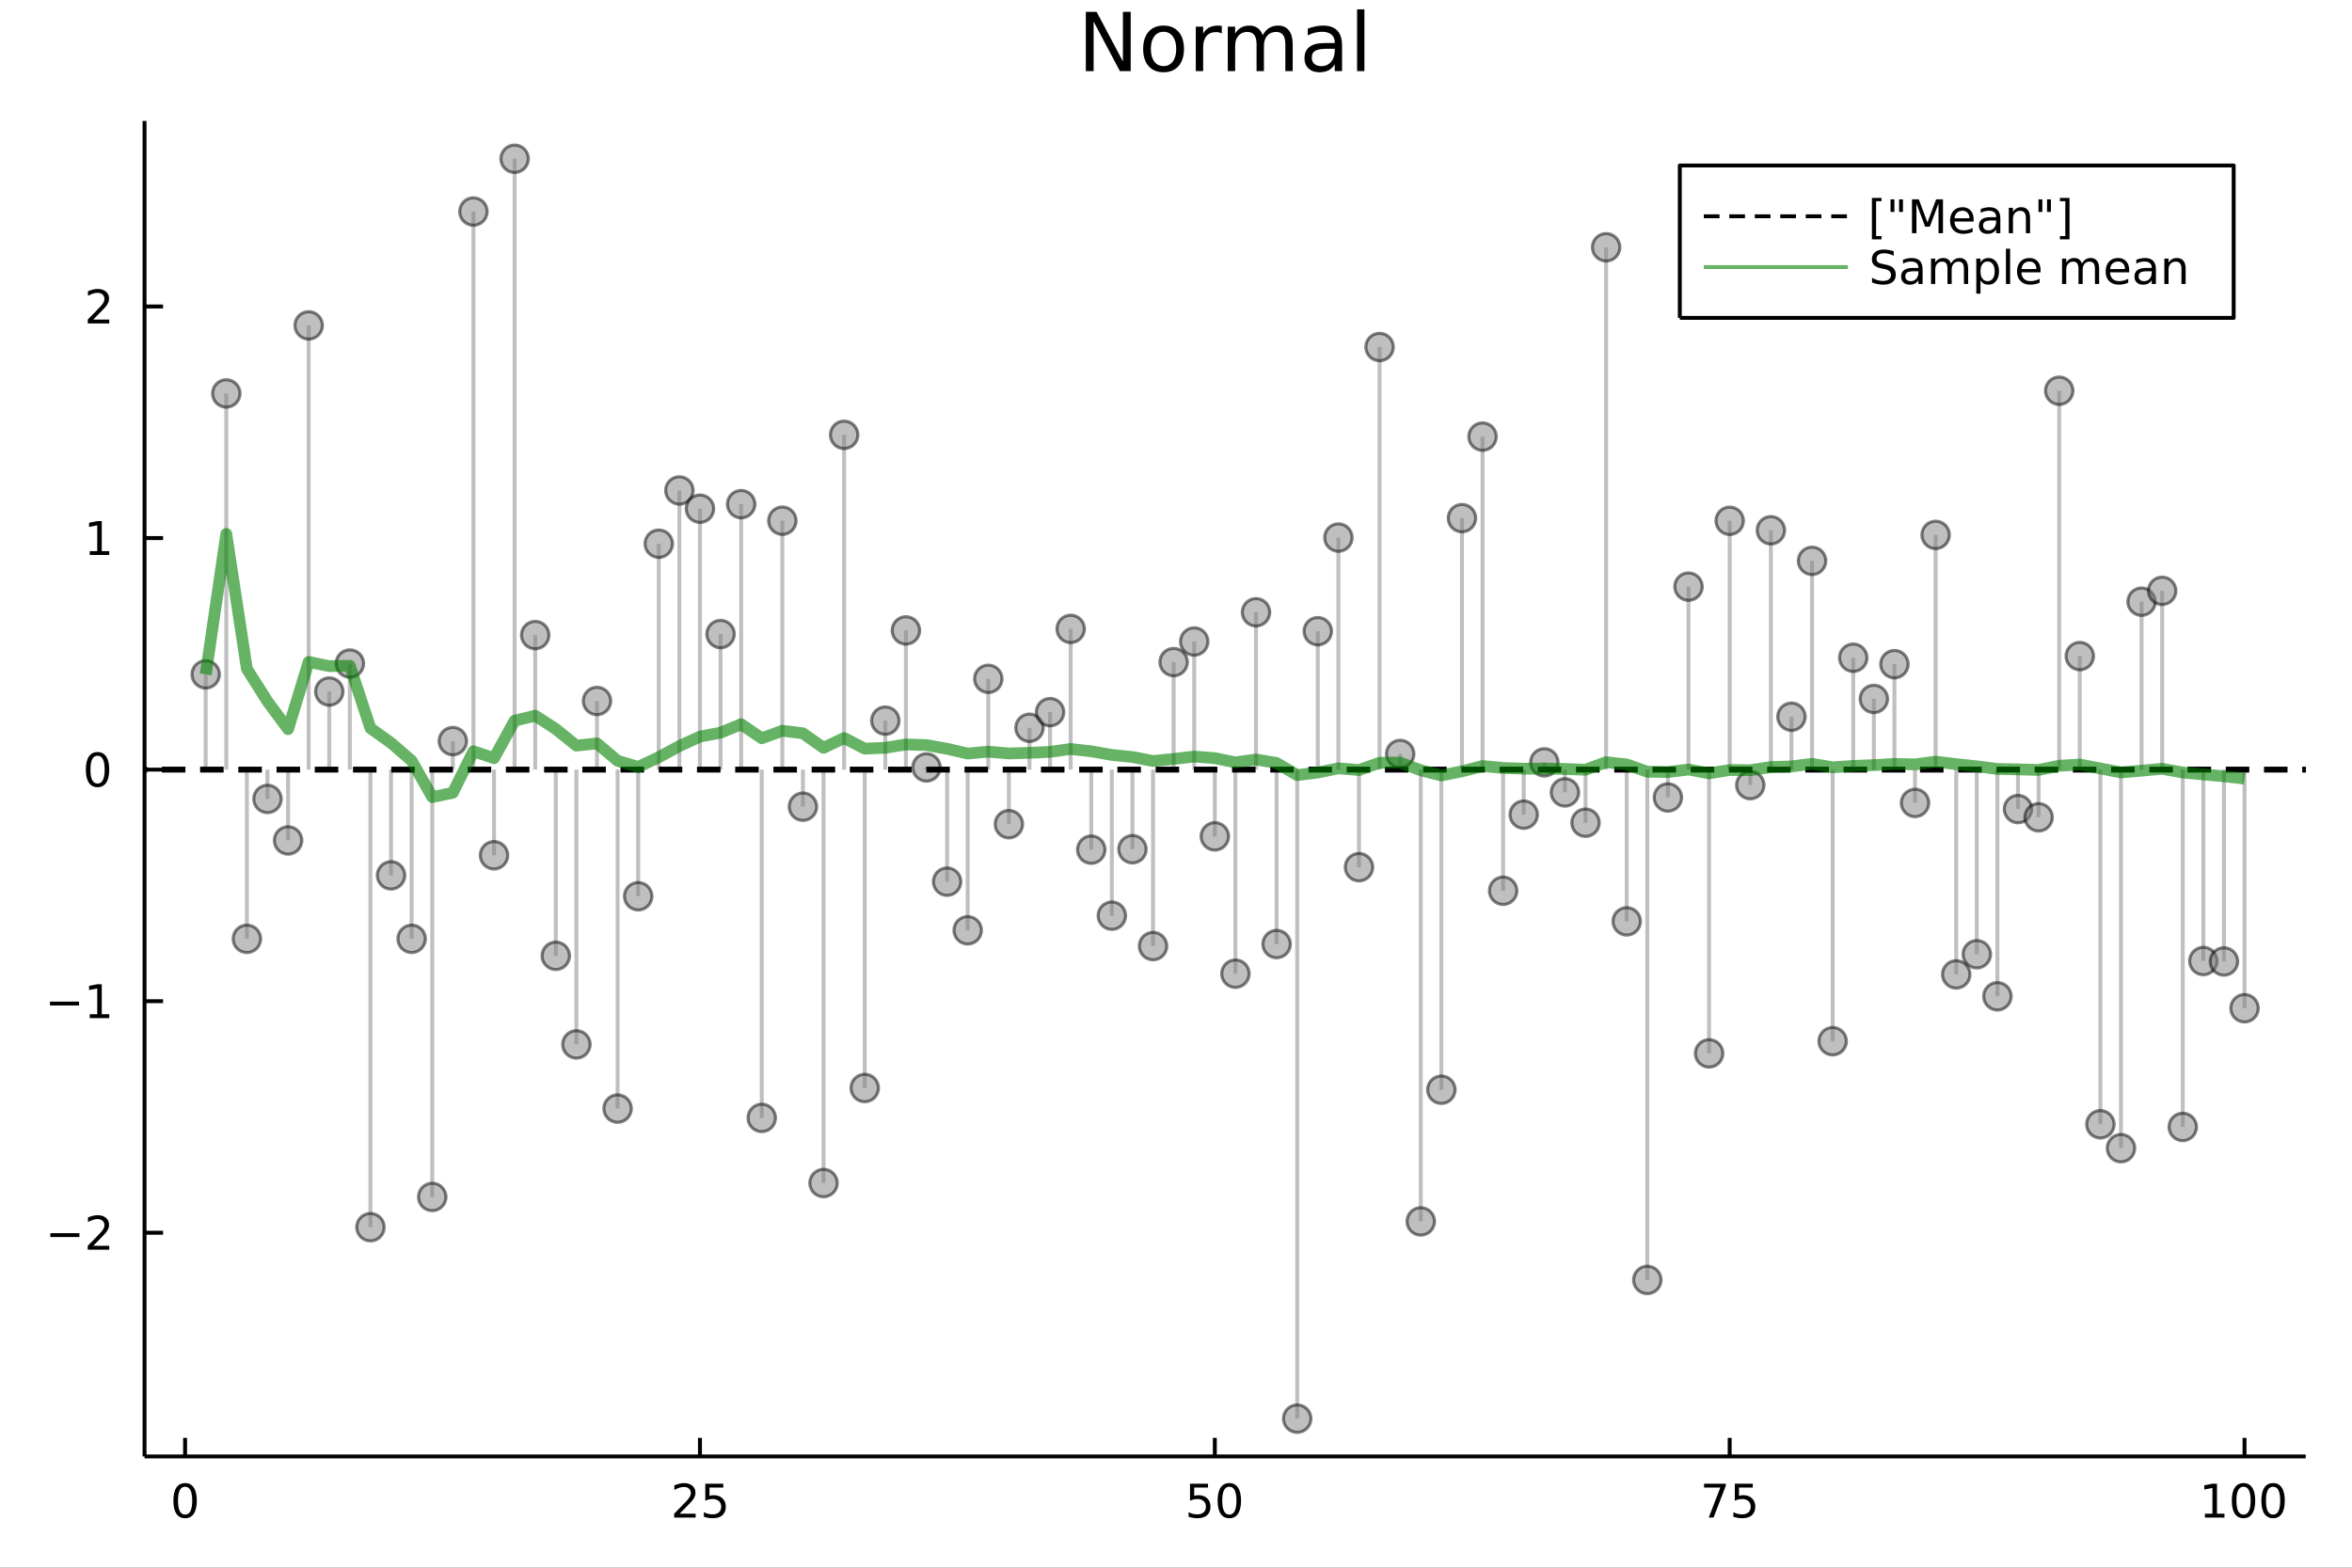 <?xml version="1.0" encoding="utf-8"?>
<svg xmlns="http://www.w3.org/2000/svg" xmlns:xlink="http://www.w3.org/1999/xlink" width="600" height="400" viewBox="0 0 2400 1600">
<rect x="0" y="0" width="2400" height="1600" fill="#333333" stroke="none"/>
<defs>
  <clipPath id="clip580">
    <rect x="0" y="0" width="2400" height="1600"/>
  </clipPath>
</defs>
<path clip-path="url(#clip580)" d="
M0 1600 L2400 1600 L2400 0 L0 0  Z
  " fill="#ffffff" fill-rule="evenodd" fill-opacity="1"/>
<defs>
  <clipPath id="clip581">
    <rect x="480" y="0" width="1681" height="1600"/>
  </clipPath>
</defs>
<path clip-path="url(#clip580)" d="
M147.478 1486.45 L2352.76 1486.45 L2352.76 123.472 L147.478 123.472  Z
  " fill="#ffffff" fill-rule="evenodd" fill-opacity="1"/>
<defs>
  <clipPath id="clip582">
    <rect x="147" y="123" width="2206" height="1364"/>
  </clipPath>
</defs>
<polyline clip-path="url(#clip580)" style="stroke:#000000; stroke-linecap:butt; stroke-linejoin:round; stroke-width:4; stroke-opacity:1; fill:none" points="
  147.478,1486.45 2352.76,1486.45 
  "/>
<polyline clip-path="url(#clip580)" style="stroke:#000000; stroke-linecap:butt; stroke-linejoin:round; stroke-width:4; stroke-opacity:1; fill:none" points="
  188.877,1486.45 188.877,1467.55 
  "/>
<polyline clip-path="url(#clip580)" style="stroke:#000000; stroke-linecap:butt; stroke-linejoin:round; stroke-width:4; stroke-opacity:1; fill:none" points="
  714.243,1486.45 714.243,1467.55 
  "/>
<polyline clip-path="url(#clip580)" style="stroke:#000000; stroke-linecap:butt; stroke-linejoin:round; stroke-width:4; stroke-opacity:1; fill:none" points="
  1239.61,1486.45 1239.61,1467.55 
  "/>
<polyline clip-path="url(#clip580)" style="stroke:#000000; stroke-linecap:butt; stroke-linejoin:round; stroke-width:4; stroke-opacity:1; fill:none" points="
  1764.98,1486.45 1764.98,1467.55 
  "/>
<polyline clip-path="url(#clip580)" style="stroke:#000000; stroke-linecap:butt; stroke-linejoin:round; stroke-width:4; stroke-opacity:1; fill:none" points="
  2290.34,1486.45 2290.34,1467.55 
  "/>
<path clip-path="url(#clip580)" d="M188.877 1517.37 Q185.266 1517.37 183.437 1520.93 Q181.631 1524.47 181.631 1531.6 Q181.631 1538.71 183.437 1542.27 Q185.266 1545.82 188.877 1545.82 Q192.511 1545.82 194.317 1542.27 Q196.145 1538.71 196.145 1531.6 Q196.145 1524.47 194.317 1520.93 Q192.511 1517.37 188.877 1517.37 M188.877 1513.66 Q194.687 1513.66 197.742 1518.27 Q200.821 1522.85 200.821 1531.6 Q200.821 1540.33 197.742 1544.94 Q194.687 1549.52 188.877 1549.52 Q183.067 1549.52 179.988 1544.94 Q176.932 1540.33 176.932 1531.6 Q176.932 1522.85 179.988 1518.27 Q183.067 1513.66 188.877 1513.66 Z" fill="#000000" fill-rule="evenodd" fill-opacity="1" /><path clip-path="url(#clip580)" d="M693.514 1544.91 L709.833 1544.91 L709.833 1548.85 L687.889 1548.85 L687.889 1544.91 Q690.551 1542.16 695.134 1537.53 Q699.741 1532.88 700.921 1531.53 Q703.167 1529.01 704.046 1527.27 Q704.949 1525.51 704.949 1523.82 Q704.949 1521.07 703.005 1519.33 Q701.084 1517.6 697.982 1517.6 Q695.783 1517.6 693.329 1518.36 Q690.898 1519.13 688.121 1520.68 L688.121 1515.95 Q690.945 1514.82 693.398 1514.24 Q695.852 1513.66 697.889 1513.66 Q703.259 1513.66 706.454 1516.35 Q709.648 1519.03 709.648 1523.52 Q709.648 1525.65 708.838 1527.57 Q708.051 1529.47 705.945 1532.07 Q705.366 1532.74 702.264 1535.95 Q699.162 1539.15 693.514 1544.91 Z" fill="#000000" fill-rule="evenodd" fill-opacity="1" /><path clip-path="url(#clip580)" d="M719.695 1514.29 L738.051 1514.29 L738.051 1518.22 L723.977 1518.22 L723.977 1526.7 Q724.995 1526.35 726.014 1526.19 Q727.032 1526 728.051 1526 Q733.838 1526 737.218 1529.17 Q740.597 1532.34 740.597 1537.76 Q740.597 1543.34 737.125 1546.44 Q733.653 1549.52 727.333 1549.52 Q725.157 1549.52 722.889 1549.15 Q720.644 1548.78 718.236 1548.04 L718.236 1543.34 Q720.32 1544.47 722.542 1545.03 Q724.764 1545.58 727.241 1545.58 Q731.245 1545.58 733.583 1543.48 Q735.921 1541.37 735.921 1537.76 Q735.921 1534.15 733.583 1532.04 Q731.245 1529.94 727.241 1529.94 Q725.366 1529.94 723.491 1530.35 Q721.639 1530.77 719.695 1531.65 L719.695 1514.29 Z" fill="#000000" fill-rule="evenodd" fill-opacity="1" /><path clip-path="url(#clip580)" d="M1214.31 1514.29 L1232.67 1514.29 L1232.67 1518.22 L1218.59 1518.22 L1218.59 1526.7 Q1219.61 1526.35 1220.63 1526.19 Q1221.65 1526 1222.67 1526 Q1228.45 1526 1231.83 1529.17 Q1235.21 1532.34 1235.21 1537.76 Q1235.21 1543.34 1231.74 1546.44 Q1228.27 1549.52 1221.95 1549.52 Q1219.77 1549.52 1217.5 1549.15 Q1215.26 1548.78 1212.85 1548.04 L1212.85 1543.34 Q1214.93 1544.47 1217.16 1545.03 Q1219.38 1545.58 1221.86 1545.58 Q1225.86 1545.58 1228.2 1543.48 Q1230.54 1541.37 1230.54 1537.76 Q1230.54 1534.15 1228.2 1532.04 Q1225.86 1529.94 1221.86 1529.94 Q1219.98 1529.94 1218.11 1530.35 Q1216.25 1530.77 1214.31 1531.65 L1214.31 1514.29 Z" fill="#000000" fill-rule="evenodd" fill-opacity="1" /><path clip-path="url(#clip580)" d="M1254.42 1517.37 Q1250.81 1517.37 1248.98 1520.93 Q1247.18 1524.47 1247.18 1531.6 Q1247.18 1538.71 1248.98 1542.27 Q1250.81 1545.82 1254.42 1545.82 Q1258.06 1545.82 1259.86 1542.27 Q1261.69 1538.71 1261.69 1531.6 Q1261.69 1524.47 1259.86 1520.93 Q1258.06 1517.37 1254.42 1517.37 M1254.42 1513.66 Q1260.23 1513.66 1263.29 1518.27 Q1266.37 1522.85 1266.37 1531.6 Q1266.37 1540.33 1263.29 1544.94 Q1260.23 1549.52 1254.42 1549.52 Q1248.61 1549.52 1245.54 1544.94 Q1242.48 1540.33 1242.48 1531.6 Q1242.48 1522.85 1245.54 1518.27 Q1248.61 1513.66 1254.42 1513.66 Z" fill="#000000" fill-rule="evenodd" fill-opacity="1" /><path clip-path="url(#clip580)" d="M1738.83 1514.29 L1761.05 1514.29 L1761.05 1516.28 L1748.51 1548.85 L1743.62 1548.85 L1755.43 1518.22 L1738.83 1518.22 L1738.83 1514.29 Z" fill="#000000" fill-rule="evenodd" fill-opacity="1" /><path clip-path="url(#clip580)" d="M1770.22 1514.29 L1788.58 1514.29 L1788.58 1518.22 L1774.5 1518.22 L1774.5 1526.7 Q1775.52 1526.35 1776.54 1526.19 Q1777.56 1526 1778.58 1526 Q1784.36 1526 1787.74 1529.17 Q1791.12 1532.34 1791.12 1537.76 Q1791.12 1543.34 1787.65 1546.44 Q1784.18 1549.52 1777.86 1549.52 Q1775.68 1549.52 1773.41 1549.15 Q1771.17 1548.78 1768.76 1548.04 L1768.76 1543.34 Q1770.84 1544.47 1773.07 1545.03 Q1775.29 1545.58 1777.77 1545.58 Q1781.77 1545.58 1784.11 1543.48 Q1786.45 1541.37 1786.45 1537.76 Q1786.45 1534.15 1784.11 1532.04 Q1781.77 1529.94 1777.77 1529.94 Q1775.89 1529.94 1774.02 1530.35 Q1772.16 1530.77 1770.22 1531.65 L1770.22 1514.29 Z" fill="#000000" fill-rule="evenodd" fill-opacity="1" /><path clip-path="url(#clip580)" d="M2249.95 1544.91 L2257.59 1544.91 L2257.59 1518.55 L2249.28 1520.21 L2249.28 1515.95 L2257.54 1514.29 L2262.22 1514.29 L2262.22 1544.91 L2269.86 1544.91 L2269.86 1548.85 L2249.95 1548.85 L2249.95 1544.91 Z" fill="#000000" fill-rule="evenodd" fill-opacity="1" /><path clip-path="url(#clip580)" d="M2289.3 1517.37 Q2285.69 1517.37 2283.86 1520.93 Q2282.06 1524.47 2282.06 1531.6 Q2282.06 1538.71 2283.86 1542.27 Q2285.69 1545.82 2289.3 1545.82 Q2292.93 1545.82 2294.74 1542.27 Q2296.57 1538.71 2296.57 1531.6 Q2296.57 1524.47 2294.74 1520.93 Q2292.93 1517.37 2289.3 1517.37 M2289.3 1513.66 Q2295.11 1513.66 2298.17 1518.27 Q2301.25 1522.85 2301.25 1531.6 Q2301.25 1540.33 2298.17 1544.94 Q2295.11 1549.52 2289.3 1549.52 Q2283.49 1549.52 2280.41 1544.94 Q2277.36 1540.33 2277.36 1531.6 Q2277.36 1522.85 2280.41 1518.27 Q2283.49 1513.66 2289.3 1513.66 Z" fill="#000000" fill-rule="evenodd" fill-opacity="1" /><path clip-path="url(#clip580)" d="M2319.46 1517.37 Q2315.85 1517.37 2314.02 1520.93 Q2312.22 1524.47 2312.22 1531.6 Q2312.22 1538.71 2314.02 1542.27 Q2315.85 1545.82 2319.46 1545.82 Q2323.1 1545.82 2324.9 1542.27 Q2326.73 1538.71 2326.73 1531.6 Q2326.73 1524.47 2324.9 1520.93 Q2323.1 1517.37 2319.46 1517.37 M2319.46 1513.66 Q2325.27 1513.66 2328.33 1518.27 Q2331.41 1522.85 2331.41 1531.6 Q2331.41 1540.33 2328.33 1544.94 Q2325.27 1549.52 2319.46 1549.52 Q2313.65 1549.52 2310.57 1544.94 Q2307.52 1540.33 2307.52 1531.6 Q2307.52 1522.85 2310.57 1518.27 Q2313.65 1513.66 2319.46 1513.66 Z" fill="#000000" fill-rule="evenodd" fill-opacity="1" /><polyline clip-path="url(#clip580)" style="stroke:#000000; stroke-linecap:butt; stroke-linejoin:round; stroke-width:4; stroke-opacity:1; fill:none" points="
  147.478,1486.45 147.478,123.472 
  "/>
<polyline clip-path="url(#clip580)" style="stroke:#000000; stroke-linecap:butt; stroke-linejoin:round; stroke-width:4; stroke-opacity:1; fill:none" points="
  147.478,1258.15 166.376,1258.15 
  "/>
<polyline clip-path="url(#clip580)" style="stroke:#000000; stroke-linecap:butt; stroke-linejoin:round; stroke-width:4; stroke-opacity:1; fill:none" points="
  147.478,1021.81 166.376,1021.81 
  "/>
<polyline clip-path="url(#clip580)" style="stroke:#000000; stroke-linecap:butt; stroke-linejoin:round; stroke-width:4; stroke-opacity:1; fill:none" points="
  147.478,785.479 166.376,785.479 
  "/>
<polyline clip-path="url(#clip580)" style="stroke:#000000; stroke-linecap:butt; stroke-linejoin:round; stroke-width:4; stroke-opacity:1; fill:none" points="
  147.478,549.145 166.376,549.145 
  "/>
<polyline clip-path="url(#clip580)" style="stroke:#000000; stroke-linecap:butt; stroke-linejoin:round; stroke-width:4; stroke-opacity:1; fill:none" points="
  147.478,312.811 166.376,312.811 
  "/>
<path clip-path="url(#clip580)" d="M51.362 1258.6 L81.038 1258.6 L81.038 1262.53 L51.362 1262.53 L51.362 1258.6 Z" fill="#000000" fill-rule="evenodd" fill-opacity="1" /><path clip-path="url(#clip580)" d="M95.159 1271.49 L111.478 1271.49 L111.478 1275.43 L89.534 1275.43 L89.534 1271.49 Q92.196 1268.74 96.779 1264.11 Q101.385 1259.46 102.566 1258.11 Q104.811 1255.59 105.691 1253.85 Q106.594 1252.09 106.594 1250.4 Q106.594 1247.65 104.649 1245.91 Q102.728 1244.18 99.626 1244.18 Q97.427 1244.18 94.973 1244.94 Q92.543 1245.71 89.765 1247.26 L89.765 1242.53 Q92.589 1241.4 95.043 1240.82 Q97.496 1240.24 99.534 1240.24 Q104.904 1240.24 108.098 1242.93 Q111.293 1245.61 111.293 1250.1 Q111.293 1252.23 110.483 1254.15 Q109.696 1256.05 107.589 1258.64 Q107.01 1259.32 103.909 1262.53 Q100.807 1265.73 95.159 1271.49 Z" fill="#000000" fill-rule="evenodd" fill-opacity="1" /><path clip-path="url(#clip580)" d="M50.992 1022.26 L80.668 1022.26 L80.668 1026.2 L50.992 1026.2 L50.992 1022.26 Z" fill="#000000" fill-rule="evenodd" fill-opacity="1" /><path clip-path="url(#clip580)" d="M91.571 1035.16 L99.21 1035.16 L99.21 1008.79 L90.899 1010.46 L90.899 1006.2 L99.163 1004.53 L103.839 1004.53 L103.839 1035.16 L111.478 1035.16 L111.478 1039.09 L91.571 1039.09 L91.571 1035.16 Z" fill="#000000" fill-rule="evenodd" fill-opacity="1" /><path clip-path="url(#clip580)" d="M99.534 771.278 Q95.922 771.278 94.094 774.843 Q92.288 778.384 92.288 785.514 Q92.288 792.62 94.094 796.185 Q95.922 799.727 99.534 799.727 Q103.168 799.727 104.973 796.185 Q106.802 792.62 106.802 785.514 Q106.802 778.384 104.973 774.843 Q103.168 771.278 99.534 771.278 M99.534 767.574 Q105.344 767.574 108.399 772.181 Q111.478 776.764 111.478 785.514 Q111.478 794.241 108.399 798.847 Q105.344 803.431 99.534 803.431 Q93.723 803.431 90.645 798.847 Q87.589 794.241 87.589 785.514 Q87.589 776.764 90.645 772.181 Q93.723 767.574 99.534 767.574 Z" fill="#000000" fill-rule="evenodd" fill-opacity="1" /><path clip-path="url(#clip580)" d="M91.571 562.49 L99.21 562.49 L99.21 536.125 L90.899 537.791 L90.899 533.532 L99.163 531.865 L103.839 531.865 L103.839 562.49 L111.478 562.49 L111.478 566.425 L91.571 566.425 L91.571 562.49 Z" fill="#000000" fill-rule="evenodd" fill-opacity="1" /><path clip-path="url(#clip580)" d="M95.159 326.156 L111.478 326.156 L111.478 330.091 L89.534 330.091 L89.534 326.156 Q92.196 323.402 96.779 318.772 Q101.385 314.119 102.566 312.777 Q104.811 310.254 105.691 308.517 Q106.594 306.758 106.594 305.068 Q106.594 302.314 104.649 300.578 Q102.728 298.842 99.626 298.842 Q97.427 298.842 94.973 299.605 Q92.543 300.369 89.765 301.92 L89.765 297.198 Q92.589 296.064 95.043 295.485 Q97.496 294.906 99.534 294.906 Q104.904 294.906 108.098 297.592 Q111.293 300.277 111.293 304.767 Q111.293 306.897 110.483 308.818 Q109.696 310.716 107.589 313.309 Q107.01 313.98 103.909 317.198 Q100.807 320.392 95.159 326.156 Z" fill="#000000" fill-rule="evenodd" fill-opacity="1" /><path clip-path="url(#clip580)" d="M1107.99 12.096 L1119.01 12.096 L1145.83 62.692 L1145.83 12.096 L1153.77 12.096 L1153.77 72.576 L1142.75 72.576 L1115.93 21.98 L1115.93 72.576 L1107.99 72.576 L1107.99 12.096 Z" fill="#000000" fill-rule="evenodd" fill-opacity="1" /><path clip-path="url(#clip580)" d="M1187.31 32.431 Q1181.31 32.431 1177.83 37.131 Q1174.34 41.789 1174.34 49.931 Q1174.34 58.074 1177.79 62.773 Q1181.27 67.431 1187.31 67.431 Q1193.26 67.431 1196.75 62.732 Q1200.23 58.033 1200.23 49.931 Q1200.23 41.87 1196.75 37.171 Q1193.26 32.431 1187.31 32.431 M1187.31 26.112 Q1197.03 26.112 1202.58 32.431 Q1208.13 38.751 1208.13 49.931 Q1208.13 61.071 1202.58 67.431 Q1197.03 73.751 1187.31 73.751 Q1177.54 73.751 1172 67.431 Q1166.49 61.071 1166.49 49.931 Q1166.49 38.751 1172 32.431 Q1177.54 26.112 1187.31 26.112 Z" fill="#000000" fill-rule="evenodd" fill-opacity="1" /><path clip-path="url(#clip580)" d="M1246.77 34.173 Q1245.52 33.444 1244.02 33.12 Q1242.56 32.756 1240.78 32.756 Q1234.46 32.756 1231.06 36.888 Q1227.7 40.979 1227.7 48.676 L1227.7 72.576 L1220.2 72.576 L1220.2 27.206 L1227.7 27.206 L1227.7 34.254 Q1230.04 30.122 1233.81 28.138 Q1237.58 26.112 1242.97 26.112 Q1243.74 26.112 1244.67 26.234 Q1245.6 26.315 1246.73 26.517 L1246.77 34.173 Z" fill="#000000" fill-rule="evenodd" fill-opacity="1" /><path clip-path="url(#clip580)" d="M1288.46 35.915 Q1291.25 30.892 1295.14 28.502 Q1299.03 26.112 1304.3 26.112 Q1311.39 26.112 1315.24 31.095 Q1319.08 36.037 1319.08 45.192 L1319.08 72.576 L1311.59 72.576 L1311.59 45.435 Q1311.59 38.913 1309.28 35.753 Q1306.97 32.594 1302.23 32.594 Q1296.44 32.594 1293.08 36.442 Q1289.71 40.29 1289.71 46.934 L1289.71 72.576 L1282.22 72.576 L1282.22 45.435 Q1282.22 38.873 1279.91 35.753 Q1277.6 32.594 1272.78 32.594 Q1267.07 32.594 1263.71 36.482 Q1260.35 40.331 1260.35 46.934 L1260.35 72.576 L1252.85 72.576 L1252.85 27.206 L1260.35 27.206 L1260.35 34.254 Q1262.9 30.082 1266.46 28.097 Q1270.03 26.112 1274.93 26.112 Q1279.87 26.112 1283.31 28.624 Q1286.8 31.135 1288.46 35.915 Z" fill="#000000" fill-rule="evenodd" fill-opacity="1" /><path clip-path="url(#clip580)" d="M1354.57 49.769 Q1345.54 49.769 1342.05 51.835 Q1338.57 53.901 1338.57 58.884 Q1338.57 62.854 1341.16 65.203 Q1343.79 67.512 1348.29 67.512 Q1354.49 67.512 1358.22 63.137 Q1361.98 58.722 1361.98 51.43 L1361.98 49.769 L1354.57 49.769 M1369.44 46.691 L1369.44 72.576 L1361.98 72.576 L1361.98 65.689 Q1359.43 69.821 1355.62 71.806 Q1351.81 73.751 1346.31 73.751 Q1339.34 73.751 1335.21 69.862 Q1331.11 65.933 1331.11 59.37 Q1331.11 51.714 1336.22 47.825 Q1341.36 43.936 1351.53 43.936 L1361.98 43.936 L1361.98 43.207 Q1361.98 38.062 1358.58 35.267 Q1355.22 32.431 1349.1 32.431 Q1345.21 32.431 1341.53 33.363 Q1337.84 34.295 1334.44 36.158 L1334.44 29.272 Q1338.53 27.692 1342.38 26.922 Q1346.22 26.112 1349.87 26.112 Q1359.71 26.112 1364.58 31.216 Q1369.44 36.32 1369.44 46.691 Z" fill="#000000" fill-rule="evenodd" fill-opacity="1" /><path clip-path="url(#clip580)" d="M1384.79 9.544 L1392.24 9.544 L1392.24 72.576 L1384.79 72.576 L1384.79 9.544 Z" fill="#000000" fill-rule="evenodd" fill-opacity="1" /><polyline clip-path="url(#clip582)" style="stroke:#808080; stroke-linecap:butt; stroke-linejoin:round; stroke-width:4; stroke-opacity:0.5; fill:none" points="
  209.891,785.479 209.891,688.253 
  "/>
<polyline clip-path="url(#clip582)" style="stroke:#808080; stroke-linecap:butt; stroke-linejoin:round; stroke-width:4; stroke-opacity:0.5; fill:none" points="
  230.906,785.479 230.906,401.554 
  "/>
<polyline clip-path="url(#clip582)" style="stroke:#808080; stroke-linecap:butt; stroke-linejoin:round; stroke-width:4; stroke-opacity:0.5; fill:none" points="
  251.921,785.479 251.921,958.182 
  "/>
<polyline clip-path="url(#clip582)" style="stroke:#808080; stroke-linecap:butt; stroke-linejoin:round; stroke-width:4; stroke-opacity:0.5; fill:none" points="
  272.935,785.479 272.935,815.393 
  "/>
<polyline clip-path="url(#clip582)" style="stroke:#808080; stroke-linecap:butt; stroke-linejoin:round; stroke-width:4; stroke-opacity:0.5; fill:none" points="
  293.95,785.479 293.95,857.748 
  "/>
<polyline clip-path="url(#clip582)" style="stroke:#808080; stroke-linecap:butt; stroke-linejoin:round; stroke-width:4; stroke-opacity:0.5; fill:none" points="
  314.965,785.479 314.965,332.116 
  "/>
<polyline clip-path="url(#clip582)" style="stroke:#808080; stroke-linecap:butt; stroke-linejoin:round; stroke-width:4; stroke-opacity:0.5; fill:none" points="
  335.979,785.479 335.979,705.8 
  "/>
<polyline clip-path="url(#clip582)" style="stroke:#808080; stroke-linecap:butt; stroke-linejoin:round; stroke-width:4; stroke-opacity:0.5; fill:none" points="
  356.994,785.479 356.994,677.217 
  "/>
<polyline clip-path="url(#clip582)" style="stroke:#808080; stroke-linecap:butt; stroke-linejoin:round; stroke-width:4; stroke-opacity:0.5; fill:none" points="
  378.009,785.479 378.009,1252.48 
  "/>
<polyline clip-path="url(#clip582)" style="stroke:#808080; stroke-linecap:butt; stroke-linejoin:round; stroke-width:4; stroke-opacity:0.5; fill:none" points="
  399.023,785.479 399.023,893.399 
  "/>
<polyline clip-path="url(#clip582)" style="stroke:#808080; stroke-linecap:butt; stroke-linejoin:round; stroke-width:4; stroke-opacity:0.5; fill:none" points="
  420.038,785.479 420.038,958.185 
  "/>
<polyline clip-path="url(#clip582)" style="stroke:#808080; stroke-linecap:butt; stroke-linejoin:round; stroke-width:4; stroke-opacity:0.5; fill:none" points="
  441.053,785.479 441.053,1221.61 
  "/>
<polyline clip-path="url(#clip582)" style="stroke:#808080; stroke-linecap:butt; stroke-linejoin:round; stroke-width:4; stroke-opacity:0.5; fill:none" points="
  462.067,785.479 462.067,756.372 
  "/>
<polyline clip-path="url(#clip582)" style="stroke:#808080; stroke-linecap:butt; stroke-linejoin:round; stroke-width:4; stroke-opacity:0.5; fill:none" points="
  483.082,785.479 483.082,215.885 
  "/>
<polyline clip-path="url(#clip582)" style="stroke:#808080; stroke-linecap:butt; stroke-linejoin:round; stroke-width:4; stroke-opacity:0.5; fill:none" points="
  504.097,785.479 504.097,872.895 
  "/>
<polyline clip-path="url(#clip582)" style="stroke:#808080; stroke-linecap:butt; stroke-linejoin:round; stroke-width:4; stroke-opacity:0.5; fill:none" points="
  525.111,785.479 525.111,162.047 
  "/>
<polyline clip-path="url(#clip582)" style="stroke:#808080; stroke-linecap:butt; stroke-linejoin:round; stroke-width:4; stroke-opacity:0.5; fill:none" points="
  546.126,785.479 546.126,648.168 
  "/>
<polyline clip-path="url(#clip582)" style="stroke:#808080; stroke-linecap:butt; stroke-linejoin:round; stroke-width:4; stroke-opacity:0.5; fill:none" points="
  567.141,785.479 567.141,975.504 
  "/>
<polyline clip-path="url(#clip582)" style="stroke:#808080; stroke-linecap:butt; stroke-linejoin:round; stroke-width:4; stroke-opacity:0.5; fill:none" points="
  588.155,785.479 588.155,1065.92 
  "/>
<polyline clip-path="url(#clip582)" style="stroke:#808080; stroke-linecap:butt; stroke-linejoin:round; stroke-width:4; stroke-opacity:0.5; fill:none" points="
  609.17,785.479 609.17,715.422 
  "/>
<polyline clip-path="url(#clip582)" style="stroke:#808080; stroke-linecap:butt; stroke-linejoin:round; stroke-width:4; stroke-opacity:0.5; fill:none" points="
  630.185,785.479 630.185,1131.43 
  "/>
<polyline clip-path="url(#clip582)" style="stroke:#808080; stroke-linecap:butt; stroke-linejoin:round; stroke-width:4; stroke-opacity:0.5; fill:none" points="
  651.199,785.479 651.199,914.713 
  "/>
<polyline clip-path="url(#clip582)" style="stroke:#808080; stroke-linecap:butt; stroke-linejoin:round; stroke-width:4; stroke-opacity:0.5; fill:none" points="
  672.214,785.479 672.214,554.915 
  "/>
<polyline clip-path="url(#clip582)" style="stroke:#808080; stroke-linecap:butt; stroke-linejoin:round; stroke-width:4; stroke-opacity:0.5; fill:none" points="
  693.229,785.479 693.229,500.562 
  "/>
<polyline clip-path="url(#clip582)" style="stroke:#808080; stroke-linecap:butt; stroke-linejoin:round; stroke-width:4; stroke-opacity:0.5; fill:none" points="
  714.243,785.479 714.243,519.182 
  "/>
<polyline clip-path="url(#clip582)" style="stroke:#808080; stroke-linecap:butt; stroke-linejoin:round; stroke-width:4; stroke-opacity:0.5; fill:none" points="
  735.258,785.479 735.258,647.126 
  "/>
<polyline clip-path="url(#clip582)" style="stroke:#808080; stroke-linecap:butt; stroke-linejoin:round; stroke-width:4; stroke-opacity:0.5; fill:none" points="
  756.272,785.479 756.272,514.563 
  "/>
<polyline clip-path="url(#clip582)" style="stroke:#808080; stroke-linecap:butt; stroke-linejoin:round; stroke-width:4; stroke-opacity:0.5; fill:none" points="
  777.287,785.479 777.287,1140.93 
  "/>
<polyline clip-path="url(#clip582)" style="stroke:#808080; stroke-linecap:butt; stroke-linejoin:round; stroke-width:4; stroke-opacity:0.5; fill:none" points="
  798.302,785.479 798.302,531.451 
  "/>
<polyline clip-path="url(#clip582)" style="stroke:#808080; stroke-linecap:butt; stroke-linejoin:round; stroke-width:4; stroke-opacity:0.5; fill:none" points="
  819.316,785.479 819.316,823.308 
  "/>
<polyline clip-path="url(#clip582)" style="stroke:#808080; stroke-linecap:butt; stroke-linejoin:round; stroke-width:4; stroke-opacity:0.5; fill:none" points="
  840.331,785.479 840.331,1207.41 
  "/>
<polyline clip-path="url(#clip582)" style="stroke:#808080; stroke-linecap:butt; stroke-linejoin:round; stroke-width:4; stroke-opacity:0.5; fill:none" points="
  861.346,785.479 861.346,443.796 
  "/>
<polyline clip-path="url(#clip582)" style="stroke:#808080; stroke-linecap:butt; stroke-linejoin:round; stroke-width:4; stroke-opacity:0.5; fill:none" points="
  882.36,785.479 882.36,1110.42 
  "/>
<polyline clip-path="url(#clip582)" style="stroke:#808080; stroke-linecap:butt; stroke-linejoin:round; stroke-width:4; stroke-opacity:0.5; fill:none" points="
  903.375,785.479 903.375,735.475 
  "/>
<polyline clip-path="url(#clip582)" style="stroke:#808080; stroke-linecap:butt; stroke-linejoin:round; stroke-width:4; stroke-opacity:0.5; fill:none" points="
  924.39,785.479 924.39,643.412 
  "/>
<polyline clip-path="url(#clip582)" style="stroke:#808080; stroke-linecap:butt; stroke-linejoin:round; stroke-width:4; stroke-opacity:0.5; fill:none" points="
  945.404,785.479 945.404,783.231 
  "/>
<polyline clip-path="url(#clip582)" style="stroke:#808080; stroke-linecap:butt; stroke-linejoin:round; stroke-width:4; stroke-opacity:0.5; fill:none" points="
  966.419,785.479 966.419,899.836 
  "/>
<polyline clip-path="url(#clip582)" style="stroke:#808080; stroke-linecap:butt; stroke-linejoin:round; stroke-width:4; stroke-opacity:0.5; fill:none" points="
  987.434,785.479 987.434,949.466 
  "/>
<polyline clip-path="url(#clip582)" style="stroke:#808080; stroke-linecap:butt; stroke-linejoin:round; stroke-width:4; stroke-opacity:0.5; fill:none" points="
  1008.45,785.479 1008.45,692.818 
  "/>
<polyline clip-path="url(#clip582)" style="stroke:#808080; stroke-linecap:butt; stroke-linejoin:round; stroke-width:4; stroke-opacity:0.5; fill:none" points="
  1029.46,785.479 1029.46,841.146 
  "/>
<polyline clip-path="url(#clip582)" style="stroke:#808080; stroke-linecap:butt; stroke-linejoin:round; stroke-width:4; stroke-opacity:0.5; fill:none" points="
  1050.48,785.479 1050.48,742.78 
  "/>
<polyline clip-path="url(#clip582)" style="stroke:#808080; stroke-linecap:butt; stroke-linejoin:round; stroke-width:4; stroke-opacity:0.5; fill:none" points="
  1071.49,785.479 1071.49,726.823 
  "/>
<polyline clip-path="url(#clip582)" style="stroke:#808080; stroke-linecap:butt; stroke-linejoin:round; stroke-width:4; stroke-opacity:0.5; fill:none" points="
  1092.51,785.479 1092.51,641.862 
  "/>
<polyline clip-path="url(#clip582)" style="stroke:#808080; stroke-linecap:butt; stroke-linejoin:round; stroke-width:4; stroke-opacity:0.5; fill:none" points="
  1113.52,785.479 1113.52,867.183 
  "/>
<polyline clip-path="url(#clip582)" style="stroke:#808080; stroke-linecap:butt; stroke-linejoin:round; stroke-width:4; stroke-opacity:0.5; fill:none" points="
  1134.54,785.479 1134.54,934.546 
  "/>
<polyline clip-path="url(#clip582)" style="stroke:#808080; stroke-linecap:butt; stroke-linejoin:round; stroke-width:4; stroke-opacity:0.5; fill:none" points="
  1155.55,785.479 1155.55,866.715 
  "/>
<polyline clip-path="url(#clip582)" style="stroke:#808080; stroke-linecap:butt; stroke-linejoin:round; stroke-width:4; stroke-opacity:0.5; fill:none" points="
  1176.57,785.479 1176.57,965.576 
  "/>
<polyline clip-path="url(#clip582)" style="stroke:#808080; stroke-linecap:butt; stroke-linejoin:round; stroke-width:4; stroke-opacity:0.5; fill:none" points="
  1197.58,785.479 1197.58,675.744 
  "/>
<polyline clip-path="url(#clip582)" style="stroke:#808080; stroke-linecap:butt; stroke-linejoin:round; stroke-width:4; stroke-opacity:0.5; fill:none" points="
  1218.59,785.479 1218.59,654.738 
  "/>
<polyline clip-path="url(#clip582)" style="stroke:#808080; stroke-linecap:butt; stroke-linejoin:round; stroke-width:4; stroke-opacity:0.5; fill:none" points="
  1239.61,785.479 1239.61,853.601 
  "/>
<polyline clip-path="url(#clip582)" style="stroke:#808080; stroke-linecap:butt; stroke-linejoin:round; stroke-width:4; stroke-opacity:0.5; fill:none" points="
  1260.62,785.479 1260.62,993.726 
  "/>
<polyline clip-path="url(#clip582)" style="stroke:#808080; stroke-linecap:butt; stroke-linejoin:round; stroke-width:4; stroke-opacity:0.5; fill:none" points="
  1281.64,785.479 1281.64,624.891 
  "/>
<polyline clip-path="url(#clip582)" style="stroke:#808080; stroke-linecap:butt; stroke-linejoin:round; stroke-width:4; stroke-opacity:0.5; fill:none" points="
  1302.65,785.479 1302.65,963.508 
  "/>
<polyline clip-path="url(#clip582)" style="stroke:#808080; stroke-linecap:butt; stroke-linejoin:round; stroke-width:4; stroke-opacity:0.5; fill:none" points="
  1323.67,785.479 1323.67,1447.87 
  "/>
<polyline clip-path="url(#clip582)" style="stroke:#808080; stroke-linecap:butt; stroke-linejoin:round; stroke-width:4; stroke-opacity:0.5; fill:none" points="
  1344.68,785.479 1344.68,644.228 
  "/>
<polyline clip-path="url(#clip582)" style="stroke:#808080; stroke-linecap:butt; stroke-linejoin:round; stroke-width:4; stroke-opacity:0.5; fill:none" points="
  1365.7,785.479 1365.7,548.635 
  "/>
<polyline clip-path="url(#clip582)" style="stroke:#808080; stroke-linecap:butt; stroke-linejoin:round; stroke-width:4; stroke-opacity:0.5; fill:none" points="
  1386.71,785.479 1386.71,885.054 
  "/>
<polyline clip-path="url(#clip582)" style="stroke:#808080; stroke-linecap:butt; stroke-linejoin:round; stroke-width:4; stroke-opacity:0.5; fill:none" points="
  1407.73,785.479 1407.73,354.18 
  "/>
<polyline clip-path="url(#clip582)" style="stroke:#808080; stroke-linecap:butt; stroke-linejoin:round; stroke-width:4; stroke-opacity:0.5; fill:none" points="
  1428.74,785.479 1428.74,769.484 
  "/>
<polyline clip-path="url(#clip582)" style="stroke:#808080; stroke-linecap:butt; stroke-linejoin:round; stroke-width:4; stroke-opacity:0.5; fill:none" points="
  1449.76,785.479 1449.76,1246.57 
  "/>
<polyline clip-path="url(#clip582)" style="stroke:#808080; stroke-linecap:butt; stroke-linejoin:round; stroke-width:4; stroke-opacity:0.5; fill:none" points="
  1470.77,785.479 1470.77,1112.19 
  "/>
<polyline clip-path="url(#clip582)" style="stroke:#808080; stroke-linecap:butt; stroke-linejoin:round; stroke-width:4; stroke-opacity:0.5; fill:none" points="
  1491.79,785.479 1491.79,528.803 
  "/>
<polyline clip-path="url(#clip582)" style="stroke:#808080; stroke-linecap:butt; stroke-linejoin:round; stroke-width:4; stroke-opacity:0.5; fill:none" points="
  1512.8,785.479 1512.8,445.618 
  "/>
<polyline clip-path="url(#clip582)" style="stroke:#808080; stroke-linecap:butt; stroke-linejoin:round; stroke-width:4; stroke-opacity:0.5; fill:none" points="
  1533.81,785.479 1533.81,909.105 
  "/>
<polyline clip-path="url(#clip582)" style="stroke:#808080; stroke-linecap:butt; stroke-linejoin:round; stroke-width:4; stroke-opacity:0.5; fill:none" points="
  1554.83,785.479 1554.83,831.435 
  "/>
<polyline clip-path="url(#clip582)" style="stroke:#808080; stroke-linecap:butt; stroke-linejoin:round; stroke-width:4; stroke-opacity:0.5; fill:none" points="
  1575.84,785.479 1575.84,778.071 
  "/>
<polyline clip-path="url(#clip582)" style="stroke:#808080; stroke-linecap:butt; stroke-linejoin:round; stroke-width:4; stroke-opacity:0.5; fill:none" points="
  1596.86,785.479 1596.86,808.725 
  "/>
<polyline clip-path="url(#clip582)" style="stroke:#808080; stroke-linecap:butt; stroke-linejoin:round; stroke-width:4; stroke-opacity:0.5; fill:none" points="
  1617.87,785.479 1617.87,839.657 
  "/>
<polyline clip-path="url(#clip582)" style="stroke:#808080; stroke-linecap:butt; stroke-linejoin:round; stroke-width:4; stroke-opacity:0.5; fill:none" points="
  1638.89,785.479 1638.89,252.386 
  "/>
<polyline clip-path="url(#clip582)" style="stroke:#808080; stroke-linecap:butt; stroke-linejoin:round; stroke-width:4; stroke-opacity:0.5; fill:none" points="
  1659.9,785.479 1659.9,940.341 
  "/>
<polyline clip-path="url(#clip582)" style="stroke:#808080; stroke-linecap:butt; stroke-linejoin:round; stroke-width:4; stroke-opacity:0.5; fill:none" points="
  1680.92,785.479 1680.92,1306.31 
  "/>
<polyline clip-path="url(#clip582)" style="stroke:#808080; stroke-linecap:butt; stroke-linejoin:round; stroke-width:4; stroke-opacity:0.5; fill:none" points="
  1701.93,785.479 1701.93,813.908 
  "/>
<polyline clip-path="url(#clip582)" style="stroke:#808080; stroke-linecap:butt; stroke-linejoin:round; stroke-width:4; stroke-opacity:0.5; fill:none" points="
  1722.95,785.479 1722.95,598.727 
  "/>
<polyline clip-path="url(#clip582)" style="stroke:#808080; stroke-linecap:butt; stroke-linejoin:round; stroke-width:4; stroke-opacity:0.5; fill:none" points="
  1743.96,785.479 1743.96,1075.09 
  "/>
<polyline clip-path="url(#clip582)" style="stroke:#808080; stroke-linecap:butt; stroke-linejoin:round; stroke-width:4; stroke-opacity:0.5; fill:none" points="
  1764.98,785.479 1764.98,531.533 
  "/>
<polyline clip-path="url(#clip582)" style="stroke:#808080; stroke-linecap:butt; stroke-linejoin:round; stroke-width:4; stroke-opacity:0.5; fill:none" points="
  1785.99,785.479 1785.99,801.293 
  "/>
<polyline clip-path="url(#clip582)" style="stroke:#808080; stroke-linecap:butt; stroke-linejoin:round; stroke-width:4; stroke-opacity:0.5; fill:none" points="
  1807.01,785.479 1807.01,541.204 
  "/>
<polyline clip-path="url(#clip582)" style="stroke:#808080; stroke-linecap:butt; stroke-linejoin:round; stroke-width:4; stroke-opacity:0.5; fill:none" points="
  1828.02,785.479 1828.02,731.497 
  "/>
<polyline clip-path="url(#clip582)" style="stroke:#808080; stroke-linecap:butt; stroke-linejoin:round; stroke-width:4; stroke-opacity:0.5; fill:none" points="
  1849.03,785.479 1849.03,572.412 
  "/>
<polyline clip-path="url(#clip582)" style="stroke:#808080; stroke-linecap:butt; stroke-linejoin:round; stroke-width:4; stroke-opacity:0.5; fill:none" points="
  1870.05,785.479 1870.05,1062.67 
  "/>
<polyline clip-path="url(#clip582)" style="stroke:#808080; stroke-linecap:butt; stroke-linejoin:round; stroke-width:4; stroke-opacity:0.5; fill:none" points="
  1891.06,785.479 1891.06,671.291 
  "/>
<polyline clip-path="url(#clip582)" style="stroke:#808080; stroke-linecap:butt; stroke-linejoin:round; stroke-width:4; stroke-opacity:0.5; fill:none" points="
  1912.08,785.479 1912.08,713.332 
  "/>
<polyline clip-path="url(#clip582)" style="stroke:#808080; stroke-linecap:butt; stroke-linejoin:round; stroke-width:4; stroke-opacity:0.5; fill:none" points="
  1933.09,785.479 1933.09,677.849 
  "/>
<polyline clip-path="url(#clip582)" style="stroke:#808080; stroke-linecap:butt; stroke-linejoin:round; stroke-width:4; stroke-opacity:0.5; fill:none" points="
  1954.11,785.479 1954.11,819.457 
  "/>
<polyline clip-path="url(#clip582)" style="stroke:#808080; stroke-linecap:butt; stroke-linejoin:round; stroke-width:4; stroke-opacity:0.5; fill:none" points="
  1975.12,785.479 1975.12,545.928 
  "/>
<polyline clip-path="url(#clip582)" style="stroke:#808080; stroke-linecap:butt; stroke-linejoin:round; stroke-width:4; stroke-opacity:0.5; fill:none" points="
  1996.14,785.479 1996.14,994.469 
  "/>
<polyline clip-path="url(#clip582)" style="stroke:#808080; stroke-linecap:butt; stroke-linejoin:round; stroke-width:4; stroke-opacity:0.5; fill:none" points="
  2017.15,785.479 2017.15,973.901 
  "/>
<polyline clip-path="url(#clip582)" style="stroke:#808080; stroke-linecap:butt; stroke-linejoin:round; stroke-width:4; stroke-opacity:0.5; fill:none" points="
  2038.17,785.479 2038.17,1016.82 
  "/>
<polyline clip-path="url(#clip582)" style="stroke:#808080; stroke-linecap:butt; stroke-linejoin:round; stroke-width:4; stroke-opacity:0.5; fill:none" points="
  2059.18,785.479 2059.18,825.741 
  "/>
<polyline clip-path="url(#clip582)" style="stroke:#808080; stroke-linecap:butt; stroke-linejoin:round; stroke-width:4; stroke-opacity:0.5; fill:none" points="
  2080.2,785.479 2080.2,834.138 
  "/>
<polyline clip-path="url(#clip582)" style="stroke:#808080; stroke-linecap:butt; stroke-linejoin:round; stroke-width:4; stroke-opacity:0.5; fill:none" points="
  2101.21,785.479 2101.21,398.787 
  "/>
<polyline clip-path="url(#clip582)" style="stroke:#808080; stroke-linecap:butt; stroke-linejoin:round; stroke-width:4; stroke-opacity:0.5; fill:none" points="
  2122.23,785.479 2122.23,669.61 
  "/>
<polyline clip-path="url(#clip582)" style="stroke:#808080; stroke-linecap:butt; stroke-linejoin:round; stroke-width:4; stroke-opacity:0.5; fill:none" points="
  2143.24,785.479 2143.24,1147.46 
  "/>
<polyline clip-path="url(#clip582)" style="stroke:#808080; stroke-linecap:butt; stroke-linejoin:round; stroke-width:4; stroke-opacity:0.5; fill:none" points="
  2164.25,785.479 2164.25,1171.84 
  "/>
<polyline clip-path="url(#clip582)" style="stroke:#808080; stroke-linecap:butt; stroke-linejoin:round; stroke-width:4; stroke-opacity:0.5; fill:none" points="
  2185.27,785.479 2185.27,614.081 
  "/>
<polyline clip-path="url(#clip582)" style="stroke:#808080; stroke-linecap:butt; stroke-linejoin:round; stroke-width:4; stroke-opacity:0.5; fill:none" points="
  2206.28,785.479 2206.28,603.01 
  "/>
<polyline clip-path="url(#clip582)" style="stroke:#808080; stroke-linecap:butt; stroke-linejoin:round; stroke-width:4; stroke-opacity:0.5; fill:none" points="
  2227.3,785.479 2227.3,1150.16 
  "/>
<polyline clip-path="url(#clip582)" style="stroke:#808080; stroke-linecap:butt; stroke-linejoin:round; stroke-width:4; stroke-opacity:0.5; fill:none" points="
  2248.31,785.479 2248.31,980.825 
  "/>
<polyline clip-path="url(#clip582)" style="stroke:#808080; stroke-linecap:butt; stroke-linejoin:round; stroke-width:4; stroke-opacity:0.5; fill:none" points="
  2269.33,785.479 2269.33,981.278 
  "/>
<polyline clip-path="url(#clip582)" style="stroke:#808080; stroke-linecap:butt; stroke-linejoin:round; stroke-width:4; stroke-opacity:0.5; fill:none" points="
  2290.34,785.479 2290.34,1029 
  "/>
<polyline clip-path="url(#clip582)" style="stroke:#808080; stroke-linecap:butt; stroke-linejoin:round; stroke-width:0; stroke-opacity:0.5; fill:none" points="
  209.891,688.253 230.906,401.554 251.921,958.182 272.935,815.393 293.95,857.748 314.965,332.116 335.979,705.8 356.994,677.217 378.009,1252.48 399.023,893.399 
  420.038,958.185 441.053,1221.61 462.067,756.372 483.082,215.885 504.097,872.895 525.111,162.047 546.126,648.168 567.141,975.504 588.155,1065.92 609.17,715.422 
  630.185,1131.43 651.199,914.713 672.214,554.915 693.229,500.562 714.243,519.182 735.258,647.126 756.272,514.563 777.287,1140.93 798.302,531.451 819.316,823.308 
  840.331,1207.41 861.346,443.796 882.36,1110.42 903.375,735.475 924.39,643.412 945.404,783.231 966.419,899.836 987.434,949.466 1008.45,692.818 1029.46,841.146 
  1050.48,742.78 1071.49,726.823 1092.51,641.862 1113.52,867.183 1134.54,934.546 1155.55,866.715 1176.57,965.576 1197.58,675.744 1218.59,654.738 1239.61,853.601 
  1260.62,993.726 1281.64,624.891 1302.65,963.508 1323.67,1447.87 1344.68,644.228 1365.7,548.635 1386.71,885.054 1407.73,354.18 1428.74,769.484 1449.76,1246.57 
  1470.77,1112.19 1491.79,528.803 1512.8,445.618 1533.81,909.105 1554.83,831.435 1575.84,778.071 1596.86,808.725 1617.87,839.657 1638.89,252.386 1659.9,940.341 
  1680.92,1306.31 1701.93,813.908 1722.95,598.727 1743.96,1075.09 1764.98,531.533 1785.99,801.293 1807.01,541.204 1828.02,731.497 1849.03,572.412 1870.05,1062.67 
  1891.06,671.291 1912.08,713.332 1933.09,677.849 1954.11,819.457 1975.12,545.928 1996.14,994.469 2017.15,973.901 2038.17,1016.82 2059.18,825.741 2080.2,834.138 
  2101.21,398.787 2122.23,669.61 2143.24,1147.46 2164.25,1171.84 2185.27,614.081 2206.28,603.01 2227.3,1150.16 2248.31,980.825 2269.33,981.278 2290.34,1029 
  
  "/>
<circle clip-path="url(#clip582)" cx="209.891" cy="688.253" r="14" fill="#808080" fill-rule="evenodd" fill-opacity="0.5" stroke="#000000" stroke-opacity="0.5" stroke-width="3.2"/>
<circle clip-path="url(#clip582)" cx="230.906" cy="401.554" r="14" fill="#808080" fill-rule="evenodd" fill-opacity="0.5" stroke="#000000" stroke-opacity="0.5" stroke-width="3.2"/>
<circle clip-path="url(#clip582)" cx="251.921" cy="958.182" r="14" fill="#808080" fill-rule="evenodd" fill-opacity="0.5" stroke="#000000" stroke-opacity="0.5" stroke-width="3.2"/>
<circle clip-path="url(#clip582)" cx="272.935" cy="815.393" r="14" fill="#808080" fill-rule="evenodd" fill-opacity="0.5" stroke="#000000" stroke-opacity="0.5" stroke-width="3.2"/>
<circle clip-path="url(#clip582)" cx="293.95" cy="857.748" r="14" fill="#808080" fill-rule="evenodd" fill-opacity="0.5" stroke="#000000" stroke-opacity="0.5" stroke-width="3.2"/>
<circle clip-path="url(#clip582)" cx="314.965" cy="332.116" r="14" fill="#808080" fill-rule="evenodd" fill-opacity="0.5" stroke="#000000" stroke-opacity="0.5" stroke-width="3.2"/>
<circle clip-path="url(#clip582)" cx="335.979" cy="705.8" r="14" fill="#808080" fill-rule="evenodd" fill-opacity="0.5" stroke="#000000" stroke-opacity="0.5" stroke-width="3.2"/>
<circle clip-path="url(#clip582)" cx="356.994" cy="677.217" r="14" fill="#808080" fill-rule="evenodd" fill-opacity="0.5" stroke="#000000" stroke-opacity="0.5" stroke-width="3.2"/>
<circle clip-path="url(#clip582)" cx="378.009" cy="1252.48" r="14" fill="#808080" fill-rule="evenodd" fill-opacity="0.5" stroke="#000000" stroke-opacity="0.5" stroke-width="3.2"/>
<circle clip-path="url(#clip582)" cx="399.023" cy="893.399" r="14" fill="#808080" fill-rule="evenodd" fill-opacity="0.5" stroke="#000000" stroke-opacity="0.5" stroke-width="3.2"/>
<circle clip-path="url(#clip582)" cx="420.038" cy="958.185" r="14" fill="#808080" fill-rule="evenodd" fill-opacity="0.5" stroke="#000000" stroke-opacity="0.5" stroke-width="3.2"/>
<circle clip-path="url(#clip582)" cx="441.053" cy="1221.61" r="14" fill="#808080" fill-rule="evenodd" fill-opacity="0.5" stroke="#000000" stroke-opacity="0.5" stroke-width="3.2"/>
<circle clip-path="url(#clip582)" cx="462.067" cy="756.372" r="14" fill="#808080" fill-rule="evenodd" fill-opacity="0.5" stroke="#000000" stroke-opacity="0.5" stroke-width="3.2"/>
<circle clip-path="url(#clip582)" cx="483.082" cy="215.885" r="14" fill="#808080" fill-rule="evenodd" fill-opacity="0.5" stroke="#000000" stroke-opacity="0.5" stroke-width="3.2"/>
<circle clip-path="url(#clip582)" cx="504.097" cy="872.895" r="14" fill="#808080" fill-rule="evenodd" fill-opacity="0.5" stroke="#000000" stroke-opacity="0.5" stroke-width="3.2"/>
<circle clip-path="url(#clip582)" cx="525.111" cy="162.047" r="14" fill="#808080" fill-rule="evenodd" fill-opacity="0.5" stroke="#000000" stroke-opacity="0.5" stroke-width="3.2"/>
<circle clip-path="url(#clip582)" cx="546.126" cy="648.168" r="14" fill="#808080" fill-rule="evenodd" fill-opacity="0.5" stroke="#000000" stroke-opacity="0.5" stroke-width="3.2"/>
<circle clip-path="url(#clip582)" cx="567.141" cy="975.504" r="14" fill="#808080" fill-rule="evenodd" fill-opacity="0.5" stroke="#000000" stroke-opacity="0.5" stroke-width="3.2"/>
<circle clip-path="url(#clip582)" cx="588.155" cy="1065.92" r="14" fill="#808080" fill-rule="evenodd" fill-opacity="0.5" stroke="#000000" stroke-opacity="0.5" stroke-width="3.2"/>
<circle clip-path="url(#clip582)" cx="609.17" cy="715.422" r="14" fill="#808080" fill-rule="evenodd" fill-opacity="0.5" stroke="#000000" stroke-opacity="0.5" stroke-width="3.2"/>
<circle clip-path="url(#clip582)" cx="630.185" cy="1131.43" r="14" fill="#808080" fill-rule="evenodd" fill-opacity="0.5" stroke="#000000" stroke-opacity="0.5" stroke-width="3.2"/>
<circle clip-path="url(#clip582)" cx="651.199" cy="914.713" r="14" fill="#808080" fill-rule="evenodd" fill-opacity="0.5" stroke="#000000" stroke-opacity="0.5" stroke-width="3.2"/>
<circle clip-path="url(#clip582)" cx="672.214" cy="554.915" r="14" fill="#808080" fill-rule="evenodd" fill-opacity="0.5" stroke="#000000" stroke-opacity="0.5" stroke-width="3.2"/>
<circle clip-path="url(#clip582)" cx="693.229" cy="500.562" r="14" fill="#808080" fill-rule="evenodd" fill-opacity="0.5" stroke="#000000" stroke-opacity="0.5" stroke-width="3.2"/>
<circle clip-path="url(#clip582)" cx="714.243" cy="519.182" r="14" fill="#808080" fill-rule="evenodd" fill-opacity="0.5" stroke="#000000" stroke-opacity="0.5" stroke-width="3.2"/>
<circle clip-path="url(#clip582)" cx="735.258" cy="647.126" r="14" fill="#808080" fill-rule="evenodd" fill-opacity="0.5" stroke="#000000" stroke-opacity="0.5" stroke-width="3.2"/>
<circle clip-path="url(#clip582)" cx="756.272" cy="514.563" r="14" fill="#808080" fill-rule="evenodd" fill-opacity="0.5" stroke="#000000" stroke-opacity="0.5" stroke-width="3.2"/>
<circle clip-path="url(#clip582)" cx="777.287" cy="1140.93" r="14" fill="#808080" fill-rule="evenodd" fill-opacity="0.5" stroke="#000000" stroke-opacity="0.5" stroke-width="3.2"/>
<circle clip-path="url(#clip582)" cx="798.302" cy="531.451" r="14" fill="#808080" fill-rule="evenodd" fill-opacity="0.5" stroke="#000000" stroke-opacity="0.5" stroke-width="3.2"/>
<circle clip-path="url(#clip582)" cx="819.316" cy="823.308" r="14" fill="#808080" fill-rule="evenodd" fill-opacity="0.5" stroke="#000000" stroke-opacity="0.5" stroke-width="3.2"/>
<circle clip-path="url(#clip582)" cx="840.331" cy="1207.41" r="14" fill="#808080" fill-rule="evenodd" fill-opacity="0.5" stroke="#000000" stroke-opacity="0.5" stroke-width="3.2"/>
<circle clip-path="url(#clip582)" cx="861.346" cy="443.796" r="14" fill="#808080" fill-rule="evenodd" fill-opacity="0.5" stroke="#000000" stroke-opacity="0.5" stroke-width="3.2"/>
<circle clip-path="url(#clip582)" cx="882.36" cy="1110.42" r="14" fill="#808080" fill-rule="evenodd" fill-opacity="0.5" stroke="#000000" stroke-opacity="0.5" stroke-width="3.2"/>
<circle clip-path="url(#clip582)" cx="903.375" cy="735.475" r="14" fill="#808080" fill-rule="evenodd" fill-opacity="0.5" stroke="#000000" stroke-opacity="0.5" stroke-width="3.2"/>
<circle clip-path="url(#clip582)" cx="924.39" cy="643.412" r="14" fill="#808080" fill-rule="evenodd" fill-opacity="0.5" stroke="#000000" stroke-opacity="0.5" stroke-width="3.2"/>
<circle clip-path="url(#clip582)" cx="945.404" cy="783.231" r="14" fill="#808080" fill-rule="evenodd" fill-opacity="0.5" stroke="#000000" stroke-opacity="0.5" stroke-width="3.2"/>
<circle clip-path="url(#clip582)" cx="966.419" cy="899.836" r="14" fill="#808080" fill-rule="evenodd" fill-opacity="0.5" stroke="#000000" stroke-opacity="0.5" stroke-width="3.2"/>
<circle clip-path="url(#clip582)" cx="987.434" cy="949.466" r="14" fill="#808080" fill-rule="evenodd" fill-opacity="0.5" stroke="#000000" stroke-opacity="0.5" stroke-width="3.2"/>
<circle clip-path="url(#clip582)" cx="1008.45" cy="692.818" r="14" fill="#808080" fill-rule="evenodd" fill-opacity="0.5" stroke="#000000" stroke-opacity="0.5" stroke-width="3.2"/>
<circle clip-path="url(#clip582)" cx="1029.46" cy="841.146" r="14" fill="#808080" fill-rule="evenodd" fill-opacity="0.5" stroke="#000000" stroke-opacity="0.5" stroke-width="3.2"/>
<circle clip-path="url(#clip582)" cx="1050.48" cy="742.78" r="14" fill="#808080" fill-rule="evenodd" fill-opacity="0.5" stroke="#000000" stroke-opacity="0.5" stroke-width="3.2"/>
<circle clip-path="url(#clip582)" cx="1071.49" cy="726.823" r="14" fill="#808080" fill-rule="evenodd" fill-opacity="0.5" stroke="#000000" stroke-opacity="0.5" stroke-width="3.2"/>
<circle clip-path="url(#clip582)" cx="1092.51" cy="641.862" r="14" fill="#808080" fill-rule="evenodd" fill-opacity="0.5" stroke="#000000" stroke-opacity="0.5" stroke-width="3.2"/>
<circle clip-path="url(#clip582)" cx="1113.52" cy="867.183" r="14" fill="#808080" fill-rule="evenodd" fill-opacity="0.5" stroke="#000000" stroke-opacity="0.5" stroke-width="3.2"/>
<circle clip-path="url(#clip582)" cx="1134.54" cy="934.546" r="14" fill="#808080" fill-rule="evenodd" fill-opacity="0.5" stroke="#000000" stroke-opacity="0.5" stroke-width="3.2"/>
<circle clip-path="url(#clip582)" cx="1155.55" cy="866.715" r="14" fill="#808080" fill-rule="evenodd" fill-opacity="0.5" stroke="#000000" stroke-opacity="0.5" stroke-width="3.2"/>
<circle clip-path="url(#clip582)" cx="1176.57" cy="965.576" r="14" fill="#808080" fill-rule="evenodd" fill-opacity="0.5" stroke="#000000" stroke-opacity="0.5" stroke-width="3.2"/>
<circle clip-path="url(#clip582)" cx="1197.58" cy="675.744" r="14" fill="#808080" fill-rule="evenodd" fill-opacity="0.5" stroke="#000000" stroke-opacity="0.5" stroke-width="3.2"/>
<circle clip-path="url(#clip582)" cx="1218.59" cy="654.738" r="14" fill="#808080" fill-rule="evenodd" fill-opacity="0.5" stroke="#000000" stroke-opacity="0.5" stroke-width="3.2"/>
<circle clip-path="url(#clip582)" cx="1239.61" cy="853.601" r="14" fill="#808080" fill-rule="evenodd" fill-opacity="0.5" stroke="#000000" stroke-opacity="0.5" stroke-width="3.2"/>
<circle clip-path="url(#clip582)" cx="1260.62" cy="993.726" r="14" fill="#808080" fill-rule="evenodd" fill-opacity="0.5" stroke="#000000" stroke-opacity="0.5" stroke-width="3.2"/>
<circle clip-path="url(#clip582)" cx="1281.64" cy="624.891" r="14" fill="#808080" fill-rule="evenodd" fill-opacity="0.5" stroke="#000000" stroke-opacity="0.5" stroke-width="3.2"/>
<circle clip-path="url(#clip582)" cx="1302.65" cy="963.508" r="14" fill="#808080" fill-rule="evenodd" fill-opacity="0.5" stroke="#000000" stroke-opacity="0.5" stroke-width="3.2"/>
<circle clip-path="url(#clip582)" cx="1323.67" cy="1447.87" r="14" fill="#808080" fill-rule="evenodd" fill-opacity="0.5" stroke="#000000" stroke-opacity="0.5" stroke-width="3.2"/>
<circle clip-path="url(#clip582)" cx="1344.68" cy="644.228" r="14" fill="#808080" fill-rule="evenodd" fill-opacity="0.5" stroke="#000000" stroke-opacity="0.5" stroke-width="3.2"/>
<circle clip-path="url(#clip582)" cx="1365.7" cy="548.635" r="14" fill="#808080" fill-rule="evenodd" fill-opacity="0.5" stroke="#000000" stroke-opacity="0.5" stroke-width="3.2"/>
<circle clip-path="url(#clip582)" cx="1386.71" cy="885.054" r="14" fill="#808080" fill-rule="evenodd" fill-opacity="0.5" stroke="#000000" stroke-opacity="0.5" stroke-width="3.2"/>
<circle clip-path="url(#clip582)" cx="1407.73" cy="354.18" r="14" fill="#808080" fill-rule="evenodd" fill-opacity="0.5" stroke="#000000" stroke-opacity="0.5" stroke-width="3.2"/>
<circle clip-path="url(#clip582)" cx="1428.74" cy="769.484" r="14" fill="#808080" fill-rule="evenodd" fill-opacity="0.5" stroke="#000000" stroke-opacity="0.5" stroke-width="3.2"/>
<circle clip-path="url(#clip582)" cx="1449.76" cy="1246.57" r="14" fill="#808080" fill-rule="evenodd" fill-opacity="0.5" stroke="#000000" stroke-opacity="0.5" stroke-width="3.2"/>
<circle clip-path="url(#clip582)" cx="1470.77" cy="1112.19" r="14" fill="#808080" fill-rule="evenodd" fill-opacity="0.5" stroke="#000000" stroke-opacity="0.5" stroke-width="3.2"/>
<circle clip-path="url(#clip582)" cx="1491.79" cy="528.803" r="14" fill="#808080" fill-rule="evenodd" fill-opacity="0.5" stroke="#000000" stroke-opacity="0.5" stroke-width="3.2"/>
<circle clip-path="url(#clip582)" cx="1512.8" cy="445.618" r="14" fill="#808080" fill-rule="evenodd" fill-opacity="0.5" stroke="#000000" stroke-opacity="0.5" stroke-width="3.2"/>
<circle clip-path="url(#clip582)" cx="1533.81" cy="909.105" r="14" fill="#808080" fill-rule="evenodd" fill-opacity="0.5" stroke="#000000" stroke-opacity="0.5" stroke-width="3.2"/>
<circle clip-path="url(#clip582)" cx="1554.83" cy="831.435" r="14" fill="#808080" fill-rule="evenodd" fill-opacity="0.5" stroke="#000000" stroke-opacity="0.5" stroke-width="3.2"/>
<circle clip-path="url(#clip582)" cx="1575.84" cy="778.071" r="14" fill="#808080" fill-rule="evenodd" fill-opacity="0.5" stroke="#000000" stroke-opacity="0.5" stroke-width="3.2"/>
<circle clip-path="url(#clip582)" cx="1596.86" cy="808.725" r="14" fill="#808080" fill-rule="evenodd" fill-opacity="0.5" stroke="#000000" stroke-opacity="0.5" stroke-width="3.2"/>
<circle clip-path="url(#clip582)" cx="1617.87" cy="839.657" r="14" fill="#808080" fill-rule="evenodd" fill-opacity="0.5" stroke="#000000" stroke-opacity="0.5" stroke-width="3.2"/>
<circle clip-path="url(#clip582)" cx="1638.89" cy="252.386" r="14" fill="#808080" fill-rule="evenodd" fill-opacity="0.5" stroke="#000000" stroke-opacity="0.5" stroke-width="3.2"/>
<circle clip-path="url(#clip582)" cx="1659.9" cy="940.341" r="14" fill="#808080" fill-rule="evenodd" fill-opacity="0.5" stroke="#000000" stroke-opacity="0.5" stroke-width="3.2"/>
<circle clip-path="url(#clip582)" cx="1680.92" cy="1306.31" r="14" fill="#808080" fill-rule="evenodd" fill-opacity="0.5" stroke="#000000" stroke-opacity="0.5" stroke-width="3.2"/>
<circle clip-path="url(#clip582)" cx="1701.93" cy="813.908" r="14" fill="#808080" fill-rule="evenodd" fill-opacity="0.5" stroke="#000000" stroke-opacity="0.5" stroke-width="3.2"/>
<circle clip-path="url(#clip582)" cx="1722.95" cy="598.727" r="14" fill="#808080" fill-rule="evenodd" fill-opacity="0.5" stroke="#000000" stroke-opacity="0.5" stroke-width="3.2"/>
<circle clip-path="url(#clip582)" cx="1743.96" cy="1075.09" r="14" fill="#808080" fill-rule="evenodd" fill-opacity="0.5" stroke="#000000" stroke-opacity="0.5" stroke-width="3.2"/>
<circle clip-path="url(#clip582)" cx="1764.98" cy="531.533" r="14" fill="#808080" fill-rule="evenodd" fill-opacity="0.5" stroke="#000000" stroke-opacity="0.5" stroke-width="3.2"/>
<circle clip-path="url(#clip582)" cx="1785.99" cy="801.293" r="14" fill="#808080" fill-rule="evenodd" fill-opacity="0.5" stroke="#000000" stroke-opacity="0.5" stroke-width="3.2"/>
<circle clip-path="url(#clip582)" cx="1807.01" cy="541.204" r="14" fill="#808080" fill-rule="evenodd" fill-opacity="0.5" stroke="#000000" stroke-opacity="0.5" stroke-width="3.2"/>
<circle clip-path="url(#clip582)" cx="1828.02" cy="731.497" r="14" fill="#808080" fill-rule="evenodd" fill-opacity="0.5" stroke="#000000" stroke-opacity="0.5" stroke-width="3.2"/>
<circle clip-path="url(#clip582)" cx="1849.03" cy="572.412" r="14" fill="#808080" fill-rule="evenodd" fill-opacity="0.5" stroke="#000000" stroke-opacity="0.5" stroke-width="3.2"/>
<circle clip-path="url(#clip582)" cx="1870.05" cy="1062.67" r="14" fill="#808080" fill-rule="evenodd" fill-opacity="0.5" stroke="#000000" stroke-opacity="0.5" stroke-width="3.2"/>
<circle clip-path="url(#clip582)" cx="1891.06" cy="671.291" r="14" fill="#808080" fill-rule="evenodd" fill-opacity="0.5" stroke="#000000" stroke-opacity="0.5" stroke-width="3.2"/>
<circle clip-path="url(#clip582)" cx="1912.08" cy="713.332" r="14" fill="#808080" fill-rule="evenodd" fill-opacity="0.5" stroke="#000000" stroke-opacity="0.5" stroke-width="3.2"/>
<circle clip-path="url(#clip582)" cx="1933.09" cy="677.849" r="14" fill="#808080" fill-rule="evenodd" fill-opacity="0.5" stroke="#000000" stroke-opacity="0.5" stroke-width="3.2"/>
<circle clip-path="url(#clip582)" cx="1954.11" cy="819.457" r="14" fill="#808080" fill-rule="evenodd" fill-opacity="0.5" stroke="#000000" stroke-opacity="0.5" stroke-width="3.2"/>
<circle clip-path="url(#clip582)" cx="1975.12" cy="545.928" r="14" fill="#808080" fill-rule="evenodd" fill-opacity="0.5" stroke="#000000" stroke-opacity="0.5" stroke-width="3.2"/>
<circle clip-path="url(#clip582)" cx="1996.14" cy="994.469" r="14" fill="#808080" fill-rule="evenodd" fill-opacity="0.5" stroke="#000000" stroke-opacity="0.5" stroke-width="3.2"/>
<circle clip-path="url(#clip582)" cx="2017.15" cy="973.901" r="14" fill="#808080" fill-rule="evenodd" fill-opacity="0.5" stroke="#000000" stroke-opacity="0.5" stroke-width="3.2"/>
<circle clip-path="url(#clip582)" cx="2038.17" cy="1016.82" r="14" fill="#808080" fill-rule="evenodd" fill-opacity="0.5" stroke="#000000" stroke-opacity="0.5" stroke-width="3.2"/>
<circle clip-path="url(#clip582)" cx="2059.18" cy="825.741" r="14" fill="#808080" fill-rule="evenodd" fill-opacity="0.5" stroke="#000000" stroke-opacity="0.5" stroke-width="3.2"/>
<circle clip-path="url(#clip582)" cx="2080.2" cy="834.138" r="14" fill="#808080" fill-rule="evenodd" fill-opacity="0.5" stroke="#000000" stroke-opacity="0.5" stroke-width="3.2"/>
<circle clip-path="url(#clip582)" cx="2101.21" cy="398.787" r="14" fill="#808080" fill-rule="evenodd" fill-opacity="0.5" stroke="#000000" stroke-opacity="0.5" stroke-width="3.2"/>
<circle clip-path="url(#clip582)" cx="2122.23" cy="669.61" r="14" fill="#808080" fill-rule="evenodd" fill-opacity="0.5" stroke="#000000" stroke-opacity="0.5" stroke-width="3.2"/>
<circle clip-path="url(#clip582)" cx="2143.24" cy="1147.46" r="14" fill="#808080" fill-rule="evenodd" fill-opacity="0.5" stroke="#000000" stroke-opacity="0.5" stroke-width="3.2"/>
<circle clip-path="url(#clip582)" cx="2164.25" cy="1171.84" r="14" fill="#808080" fill-rule="evenodd" fill-opacity="0.5" stroke="#000000" stroke-opacity="0.5" stroke-width="3.2"/>
<circle clip-path="url(#clip582)" cx="2185.27" cy="614.081" r="14" fill="#808080" fill-rule="evenodd" fill-opacity="0.5" stroke="#000000" stroke-opacity="0.5" stroke-width="3.2"/>
<circle clip-path="url(#clip582)" cx="2206.28" cy="603.01" r="14" fill="#808080" fill-rule="evenodd" fill-opacity="0.5" stroke="#000000" stroke-opacity="0.5" stroke-width="3.2"/>
<circle clip-path="url(#clip582)" cx="2227.3" cy="1150.16" r="14" fill="#808080" fill-rule="evenodd" fill-opacity="0.5" stroke="#000000" stroke-opacity="0.5" stroke-width="3.2"/>
<circle clip-path="url(#clip582)" cx="2248.31" cy="980.825" r="14" fill="#808080" fill-rule="evenodd" fill-opacity="0.5" stroke="#000000" stroke-opacity="0.5" stroke-width="3.2"/>
<circle clip-path="url(#clip582)" cx="2269.33" cy="981.278" r="14" fill="#808080" fill-rule="evenodd" fill-opacity="0.5" stroke="#000000" stroke-opacity="0.5" stroke-width="3.2"/>
<circle clip-path="url(#clip582)" cx="2290.34" cy="1029" r="14" fill="#808080" fill-rule="evenodd" fill-opacity="0.5" stroke="#000000" stroke-opacity="0.5" stroke-width="3.2"/>
<polyline clip-path="url(#clip582)" style="stroke:#000000; stroke-linecap:butt; stroke-linejoin:round; stroke-width:6; stroke-opacity:1; fill:none" stroke-dasharray="24, 15" points="
  -2057.8,785.479 4558.03,785.479 
  "/>
<polyline clip-path="url(#clip582)" style="stroke:#008000; stroke-linecap:butt; stroke-linejoin:round; stroke-width:12; stroke-opacity:0.6; fill:none" points="
  209.891,688.253 230.906,544.904 251.921,682.663 272.935,715.846 293.95,744.226 314.965,675.541 335.979,679.864 356.994,679.533 378.009,743.194 399.023,758.214 
  420.038,776.393 441.053,813.495 462.067,809.101 483.082,766.728 504.097,773.806 525.111,735.571 546.126,730.43 567.141,744.045 588.155,760.986 609.17,758.707 
  630.185,776.456 651.199,782.741 672.214,772.835 693.229,761.491 714.243,751.798 735.258,747.772 756.272,739.135 777.287,753.485 798.302,745.829 819.316,748.411 
  840.331,763.218 861.346,753.236 882.36,764.059 903.375,763.219 924.39,759.796 945.404,760.447 966.419,764.214 987.434,769.089 1008.45,767.133 1029.46,768.984 
  1050.48,768.345 1071.49,767.356 1092.51,764.437 1113.52,766.773 1134.54,770.501 1155.55,772.592 1176.57,776.699 1197.58,774.595 1218.59,772.149 1239.61,773.778 
  1260.62,778.091 1281.64,775.145 1302.65,778.699 1323.67,791.091 1344.68,788.421 1365.7,784.139 1386.71,785.909 1407.73,778.466 1428.74,778.313 1449.76,786.118 
  1470.77,791.463 1491.79,787.227 1512.8,781.804 1533.81,783.793 1554.83,784.526 1575.84,784.429 1596.86,784.791 1617.87,785.598 1638.89,777.87 1659.9,780.191 
  1680.92,787.601 1701.93,787.967 1722.95,785.375 1743.96,789.29 1764.98,785.853 1785.99,786.056 1807.01,782.876 1828.02,782.217 1849.03,779.562 1870.05,783.1 
  1891.06,781.72 1912.08,780.886 1933.09,779.645 1954.11,780.119 1975.12,777.363 1996.14,779.888 2017.15,782.118 2038.17,784.785 2059.18,785.245 2080.2,785.788 
  2101.21,781.536 2122.23,780.319 2143.24,784.267 2164.25,788.39 2185.27,786.555 2206.28,784.643 2227.3,788.411 2248.31,790.375 2269.33,792.303 2290.34,794.67 
  
  "/>
<path clip-path="url(#clip580)" d="
M1714.1 324.425 L2279.25 324.425 L2279.25 168.905 L1714.1 168.905  Z
  " fill="#ffffff" fill-rule="evenodd" fill-opacity="1"/>
<polyline clip-path="url(#clip580)" style="stroke:#000000; stroke-linecap:butt; stroke-linejoin:round; stroke-width:4; stroke-opacity:1; fill:none" points="
  1714.1,324.425 2279.25,324.425 2279.25,168.905 1714.1,168.905 1714.1,324.425 
  "/>
<polyline clip-path="url(#clip580)" style="stroke:#000000; stroke-linecap:butt; stroke-linejoin:round; stroke-width:4; stroke-opacity:1; fill:none" stroke-dasharray="16, 10" points="
  1738.6,220.745 1885.62,220.745 
  "/>
<path clip-path="url(#clip580)" d="M1910.13 202.006 L1919.94 202.006 L1919.94 205.316 L1914.39 205.316 L1914.39 240.964 L1919.94 240.964 L1919.94 244.275 L1910.13 244.275 L1910.13 202.006 Z" fill="#000000" fill-rule="evenodd" fill-opacity="1" /><path clip-path="url(#clip580)" d="M1933.04 203.465 L1933.04 216.312 L1929.11 216.312 L1929.11 203.465 L1933.04 203.465 M1941.79 203.465 L1941.79 216.312 L1937.86 216.312 L1937.86 203.465 L1941.79 203.465 Z" fill="#000000" fill-rule="evenodd" fill-opacity="1" /><path clip-path="url(#clip580)" d="M1951.01 203.465 L1957.97 203.465 L1966.79 226.983 L1975.66 203.465 L1982.63 203.465 L1982.63 238.025 L1978.07 238.025 L1978.07 207.678 L1969.15 231.381 L1964.45 231.381 L1955.54 207.678 L1955.54 238.025 L1951.01 238.025 L1951.01 203.465 Z" fill="#000000" fill-rule="evenodd" fill-opacity="1" /><path clip-path="url(#clip580)" d="M2013.9 223.997 L2013.9 226.08 L1994.32 226.08 Q1994.59 230.478 1996.95 232.793 Q1999.34 235.085 2003.58 235.085 Q2006.03 235.085 2008.32 234.483 Q2010.64 233.881 2012.9 232.677 L2012.9 236.705 Q2010.61 237.677 2008.2 238.187 Q2005.8 238.696 2003.32 238.696 Q1997.12 238.696 1993.48 235.085 Q1989.87 231.474 1989.87 225.316 Q1989.87 218.951 1993.3 215.224 Q1996.75 211.474 2002.58 211.474 Q2007.81 211.474 2010.84 214.853 Q2013.9 218.21 2013.9 223.997 M2009.64 222.747 Q2009.59 219.252 2007.67 217.168 Q2005.77 215.085 2002.63 215.085 Q1999.06 215.085 1996.91 217.099 Q1994.78 219.113 1994.45 222.77 L2009.64 222.747 Z" fill="#000000" fill-rule="evenodd" fill-opacity="1" /><path clip-path="url(#clip580)" d="M2032.67 224.992 Q2027.51 224.992 2025.52 226.173 Q2023.53 227.353 2023.53 230.201 Q2023.53 232.469 2025.01 233.812 Q2026.51 235.131 2029.08 235.131 Q2032.63 235.131 2034.76 232.631 Q2036.91 230.108 2036.91 225.941 L2036.91 224.992 L2032.67 224.992 M2041.17 223.233 L2041.17 238.025 L2036.91 238.025 L2036.91 234.089 Q2035.45 236.451 2033.27 237.585 Q2031.1 238.696 2027.95 238.696 Q2023.97 238.696 2021.61 236.474 Q2019.27 234.228 2019.27 230.478 Q2019.27 226.103 2022.19 223.881 Q2025.13 221.659 2030.94 221.659 L2036.91 221.659 L2036.91 221.242 Q2036.91 218.303 2034.96 216.705 Q2033.04 215.085 2029.55 215.085 Q2027.32 215.085 2025.22 215.617 Q2023.11 216.15 2021.17 217.215 L2021.17 213.279 Q2023.51 212.377 2025.7 211.937 Q2027.9 211.474 2029.99 211.474 Q2035.61 211.474 2038.39 214.391 Q2041.17 217.307 2041.17 223.233 Z" fill="#000000" fill-rule="evenodd" fill-opacity="1" /><path clip-path="url(#clip580)" d="M2071.49 222.377 L2071.49 238.025 L2067.23 238.025 L2067.23 222.515 Q2067.23 218.835 2065.8 217.006 Q2064.36 215.178 2061.49 215.178 Q2058.04 215.178 2056.05 217.377 Q2054.06 219.576 2054.06 223.372 L2054.06 238.025 L2049.78 238.025 L2049.78 212.099 L2054.06 212.099 L2054.06 216.127 Q2055.59 213.789 2057.65 212.631 Q2059.73 211.474 2062.44 211.474 Q2066.91 211.474 2069.2 214.252 Q2071.49 217.006 2071.49 222.377 Z" fill="#000000" fill-rule="evenodd" fill-opacity="1" /><path clip-path="url(#clip580)" d="M2084.01 203.465 L2084.01 216.312 L2080.08 216.312 L2080.08 203.465 L2084.01 203.465 M2092.76 203.465 L2092.76 216.312 L2088.83 216.312 L2088.83 203.465 L2092.76 203.465 Z" fill="#000000" fill-rule="evenodd" fill-opacity="1" /><path clip-path="url(#clip580)" d="M2111.75 202.006 L2111.75 244.275 L2101.93 244.275 L2101.93 240.964 L2107.46 240.964 L2107.46 205.316 L2101.93 205.316 L2101.93 202.006 L2111.75 202.006 Z" fill="#000000" fill-rule="evenodd" fill-opacity="1" /><polyline clip-path="url(#clip580)" style="stroke:#008000; stroke-linecap:butt; stroke-linejoin:round; stroke-width:4; stroke-opacity:0.6; fill:none" points="
  1738.6,272.585 1885.62,272.585 
  "/>
<path clip-path="url(#clip580)" d="M1932.37 256.439 L1932.37 260.999 Q1929.71 259.726 1927.35 259.101 Q1924.99 258.476 1922.79 258.476 Q1918.97 258.476 1916.89 259.957 Q1914.83 261.439 1914.83 264.17 Q1914.83 266.462 1916.19 267.643 Q1917.58 268.8 1921.42 269.518 L1924.25 270.096 Q1929.48 271.092 1931.96 273.615 Q1934.46 276.115 1934.46 280.328 Q1934.46 285.351 1931.08 287.943 Q1927.72 290.536 1921.21 290.536 Q1918.76 290.536 1915.98 289.98 Q1913.23 289.425 1910.27 288.337 L1910.27 283.522 Q1913.11 285.119 1915.84 285.929 Q1918.58 286.74 1921.21 286.74 Q1925.22 286.74 1927.39 285.166 Q1929.57 283.592 1929.57 280.675 Q1929.57 278.129 1928 276.693 Q1926.45 275.258 1922.88 274.541 L1920.03 273.985 Q1914.8 272.943 1912.46 270.721 Q1910.13 268.499 1910.13 264.541 Q1910.13 259.957 1913.34 257.319 Q1916.58 254.68 1922.26 254.68 Q1924.69 254.68 1927.21 255.119 Q1929.73 255.559 1932.37 256.439 Z" fill="#000000" fill-rule="evenodd" fill-opacity="1" /><path clip-path="url(#clip580)" d="M1953.34 276.832 Q1948.18 276.832 1946.19 278.013 Q1944.2 279.193 1944.2 282.041 Q1944.2 284.309 1945.68 285.652 Q1947.19 286.971 1949.76 286.971 Q1953.3 286.971 1955.43 284.471 Q1957.58 281.948 1957.58 277.781 L1957.58 276.832 L1953.34 276.832 M1961.84 275.073 L1961.84 289.865 L1957.58 289.865 L1957.58 285.929 Q1956.12 288.291 1953.95 289.425 Q1951.77 290.536 1948.62 290.536 Q1944.64 290.536 1942.28 288.314 Q1939.94 286.068 1939.94 282.318 Q1939.94 277.943 1942.86 275.721 Q1945.8 273.499 1951.61 273.499 L1957.58 273.499 L1957.58 273.082 Q1957.58 270.143 1955.64 268.545 Q1953.71 266.925 1950.22 266.925 Q1948 266.925 1945.89 267.457 Q1943.78 267.99 1941.84 269.055 L1941.84 265.119 Q1944.18 264.217 1946.38 263.777 Q1948.58 263.314 1950.66 263.314 Q1956.28 263.314 1959.06 266.231 Q1961.84 269.147 1961.84 275.073 Z" fill="#000000" fill-rule="evenodd" fill-opacity="1" /><path clip-path="url(#clip580)" d="M1990.8 268.916 Q1992.39 266.045 1994.62 264.68 Q1996.84 263.314 1999.85 263.314 Q2003.9 263.314 2006.1 266.161 Q2008.3 268.985 2008.3 274.217 L2008.3 289.865 L2004.01 289.865 L2004.01 274.355 Q2004.01 270.629 2002.7 268.823 Q2001.38 267.018 1998.67 267.018 Q1995.36 267.018 1993.44 269.217 Q1991.51 271.416 1991.51 275.212 L1991.51 289.865 L1987.23 289.865 L1987.23 274.355 Q1987.23 270.605 1985.91 268.823 Q1984.59 267.018 1981.84 267.018 Q1978.58 267.018 1976.65 269.24 Q1974.73 271.439 1974.73 275.212 L1974.73 289.865 L1970.45 289.865 L1970.45 263.939 L1974.73 263.939 L1974.73 267.967 Q1976.19 265.582 1978.23 264.448 Q1980.26 263.314 1983.07 263.314 Q1985.89 263.314 1987.86 264.749 Q1989.85 266.184 1990.8 268.916 Z" fill="#000000" fill-rule="evenodd" fill-opacity="1" /><path clip-path="url(#clip580)" d="M2020.91 285.976 L2020.91 299.726 L2016.63 299.726 L2016.63 263.939 L2020.91 263.939 L2020.91 267.874 Q2022.26 265.559 2024.29 264.448 Q2026.35 263.314 2029.2 263.314 Q2033.92 263.314 2036.86 267.064 Q2039.82 270.814 2039.82 276.925 Q2039.82 283.036 2036.86 286.786 Q2033.92 290.536 2029.2 290.536 Q2026.35 290.536 2024.29 289.425 Q2022.26 288.291 2020.91 285.976 M2035.4 276.925 Q2035.4 272.226 2033.46 269.564 Q2031.54 266.879 2028.16 266.879 Q2024.78 266.879 2022.83 269.564 Q2020.91 272.226 2020.91 276.925 Q2020.91 281.624 2022.83 284.309 Q2024.78 286.971 2028.16 286.971 Q2031.54 286.971 2033.46 284.309 Q2035.4 281.624 2035.4 276.925 Z" fill="#000000" fill-rule="evenodd" fill-opacity="1" /><path clip-path="url(#clip580)" d="M2046.88 253.846 L2051.14 253.846 L2051.14 289.865 L2046.88 289.865 L2046.88 253.846 Z" fill="#000000" fill-rule="evenodd" fill-opacity="1" /><path clip-path="url(#clip580)" d="M2082.23 275.837 L2082.23 277.92 L2062.65 277.92 Q2062.93 282.318 2065.29 284.633 Q2067.67 286.925 2071.91 286.925 Q2074.36 286.925 2076.65 286.323 Q2078.97 285.721 2081.24 284.517 L2081.24 288.545 Q2078.94 289.517 2076.54 290.027 Q2074.13 290.536 2071.65 290.536 Q2065.45 290.536 2061.82 286.925 Q2058.2 283.314 2058.2 277.156 Q2058.2 270.791 2061.63 267.064 Q2065.08 263.314 2070.91 263.314 Q2076.14 263.314 2079.18 266.693 Q2082.23 270.05 2082.23 275.837 M2077.97 274.587 Q2077.93 271.092 2076.01 269.008 Q2074.11 266.925 2070.96 266.925 Q2067.39 266.925 2065.24 268.939 Q2063.11 270.953 2062.79 274.61 L2077.97 274.587 Z" fill="#000000" fill-rule="evenodd" fill-opacity="1" /><path clip-path="url(#clip580)" d="M2124.48 268.916 Q2126.07 266.045 2128.3 264.68 Q2130.52 263.314 2133.53 263.314 Q2137.58 263.314 2139.78 266.161 Q2141.98 268.985 2141.98 274.217 L2141.98 289.865 L2137.69 289.865 L2137.69 274.355 Q2137.69 270.629 2136.38 268.823 Q2135.06 267.018 2132.35 267.018 Q2129.04 267.018 2127.12 269.217 Q2125.19 271.416 2125.19 275.212 L2125.19 289.865 L2120.91 289.865 L2120.91 274.355 Q2120.91 270.605 2119.59 268.823 Q2118.27 267.018 2115.52 267.018 Q2112.25 267.018 2110.33 269.24 Q2108.41 271.439 2108.41 275.212 L2108.41 289.865 L2104.13 289.865 L2104.13 263.939 L2108.41 263.939 L2108.41 267.967 Q2109.87 265.582 2111.91 264.448 Q2113.94 263.314 2116.75 263.314 Q2119.57 263.314 2121.54 264.749 Q2123.53 266.184 2124.48 268.916 Z" fill="#000000" fill-rule="evenodd" fill-opacity="1" /><path clip-path="url(#clip580)" d="M2172.65 275.837 L2172.65 277.92 L2153.06 277.92 Q2153.34 282.318 2155.7 284.633 Q2158.09 286.925 2162.32 286.925 Q2164.78 286.925 2167.07 286.323 Q2169.38 285.721 2171.65 284.517 L2171.65 288.545 Q2169.36 289.517 2166.95 290.027 Q2164.55 290.536 2162.07 290.536 Q2155.87 290.536 2152.23 286.925 Q2148.62 283.314 2148.62 277.156 Q2148.62 270.791 2152.05 267.064 Q2155.5 263.314 2161.33 263.314 Q2166.56 263.314 2169.59 266.693 Q2172.65 270.05 2172.65 275.837 M2168.39 274.587 Q2168.34 271.092 2166.42 269.008 Q2164.52 266.925 2161.38 266.925 Q2157.81 266.925 2155.66 268.939 Q2153.53 270.953 2153.2 274.61 L2168.39 274.587 Z" fill="#000000" fill-rule="evenodd" fill-opacity="1" /><path clip-path="url(#clip580)" d="M2191.42 276.832 Q2186.26 276.832 2184.27 278.013 Q2182.28 279.193 2182.28 282.041 Q2182.28 284.309 2183.76 285.652 Q2185.26 286.971 2187.83 286.971 Q2191.37 286.971 2193.5 284.471 Q2195.66 281.948 2195.66 277.781 L2195.66 276.832 L2191.42 276.832 M2199.92 275.073 L2199.92 289.865 L2195.66 289.865 L2195.66 285.929 Q2194.2 288.291 2192.02 289.425 Q2189.85 290.536 2186.7 290.536 Q2182.72 290.536 2180.36 288.314 Q2178.02 286.068 2178.02 282.318 Q2178.02 277.943 2180.94 275.721 Q2183.87 273.499 2189.69 273.499 L2195.66 273.499 L2195.66 273.082 Q2195.66 270.143 2193.71 268.545 Q2191.79 266.925 2188.3 266.925 Q2186.07 266.925 2183.97 267.457 Q2181.86 267.99 2179.92 269.055 L2179.92 265.119 Q2182.25 264.217 2184.45 263.777 Q2186.65 263.314 2188.74 263.314 Q2194.36 263.314 2197.14 266.231 Q2199.92 269.147 2199.92 275.073 Z" fill="#000000" fill-rule="evenodd" fill-opacity="1" /><path clip-path="url(#clip580)" d="M2230.24 274.217 L2230.24 289.865 L2225.98 289.865 L2225.98 274.355 Q2225.98 270.675 2224.55 268.846 Q2223.11 267.018 2220.24 267.018 Q2216.79 267.018 2214.8 269.217 Q2212.81 271.416 2212.81 275.212 L2212.81 289.865 L2208.53 289.865 L2208.53 263.939 L2212.81 263.939 L2212.81 267.967 Q2214.34 265.629 2216.4 264.471 Q2218.48 263.314 2221.19 263.314 Q2225.66 263.314 2227.95 266.092 Q2230.24 268.846 2230.24 274.217 Z" fill="#000000" fill-rule="evenodd" fill-opacity="1" /></svg>
